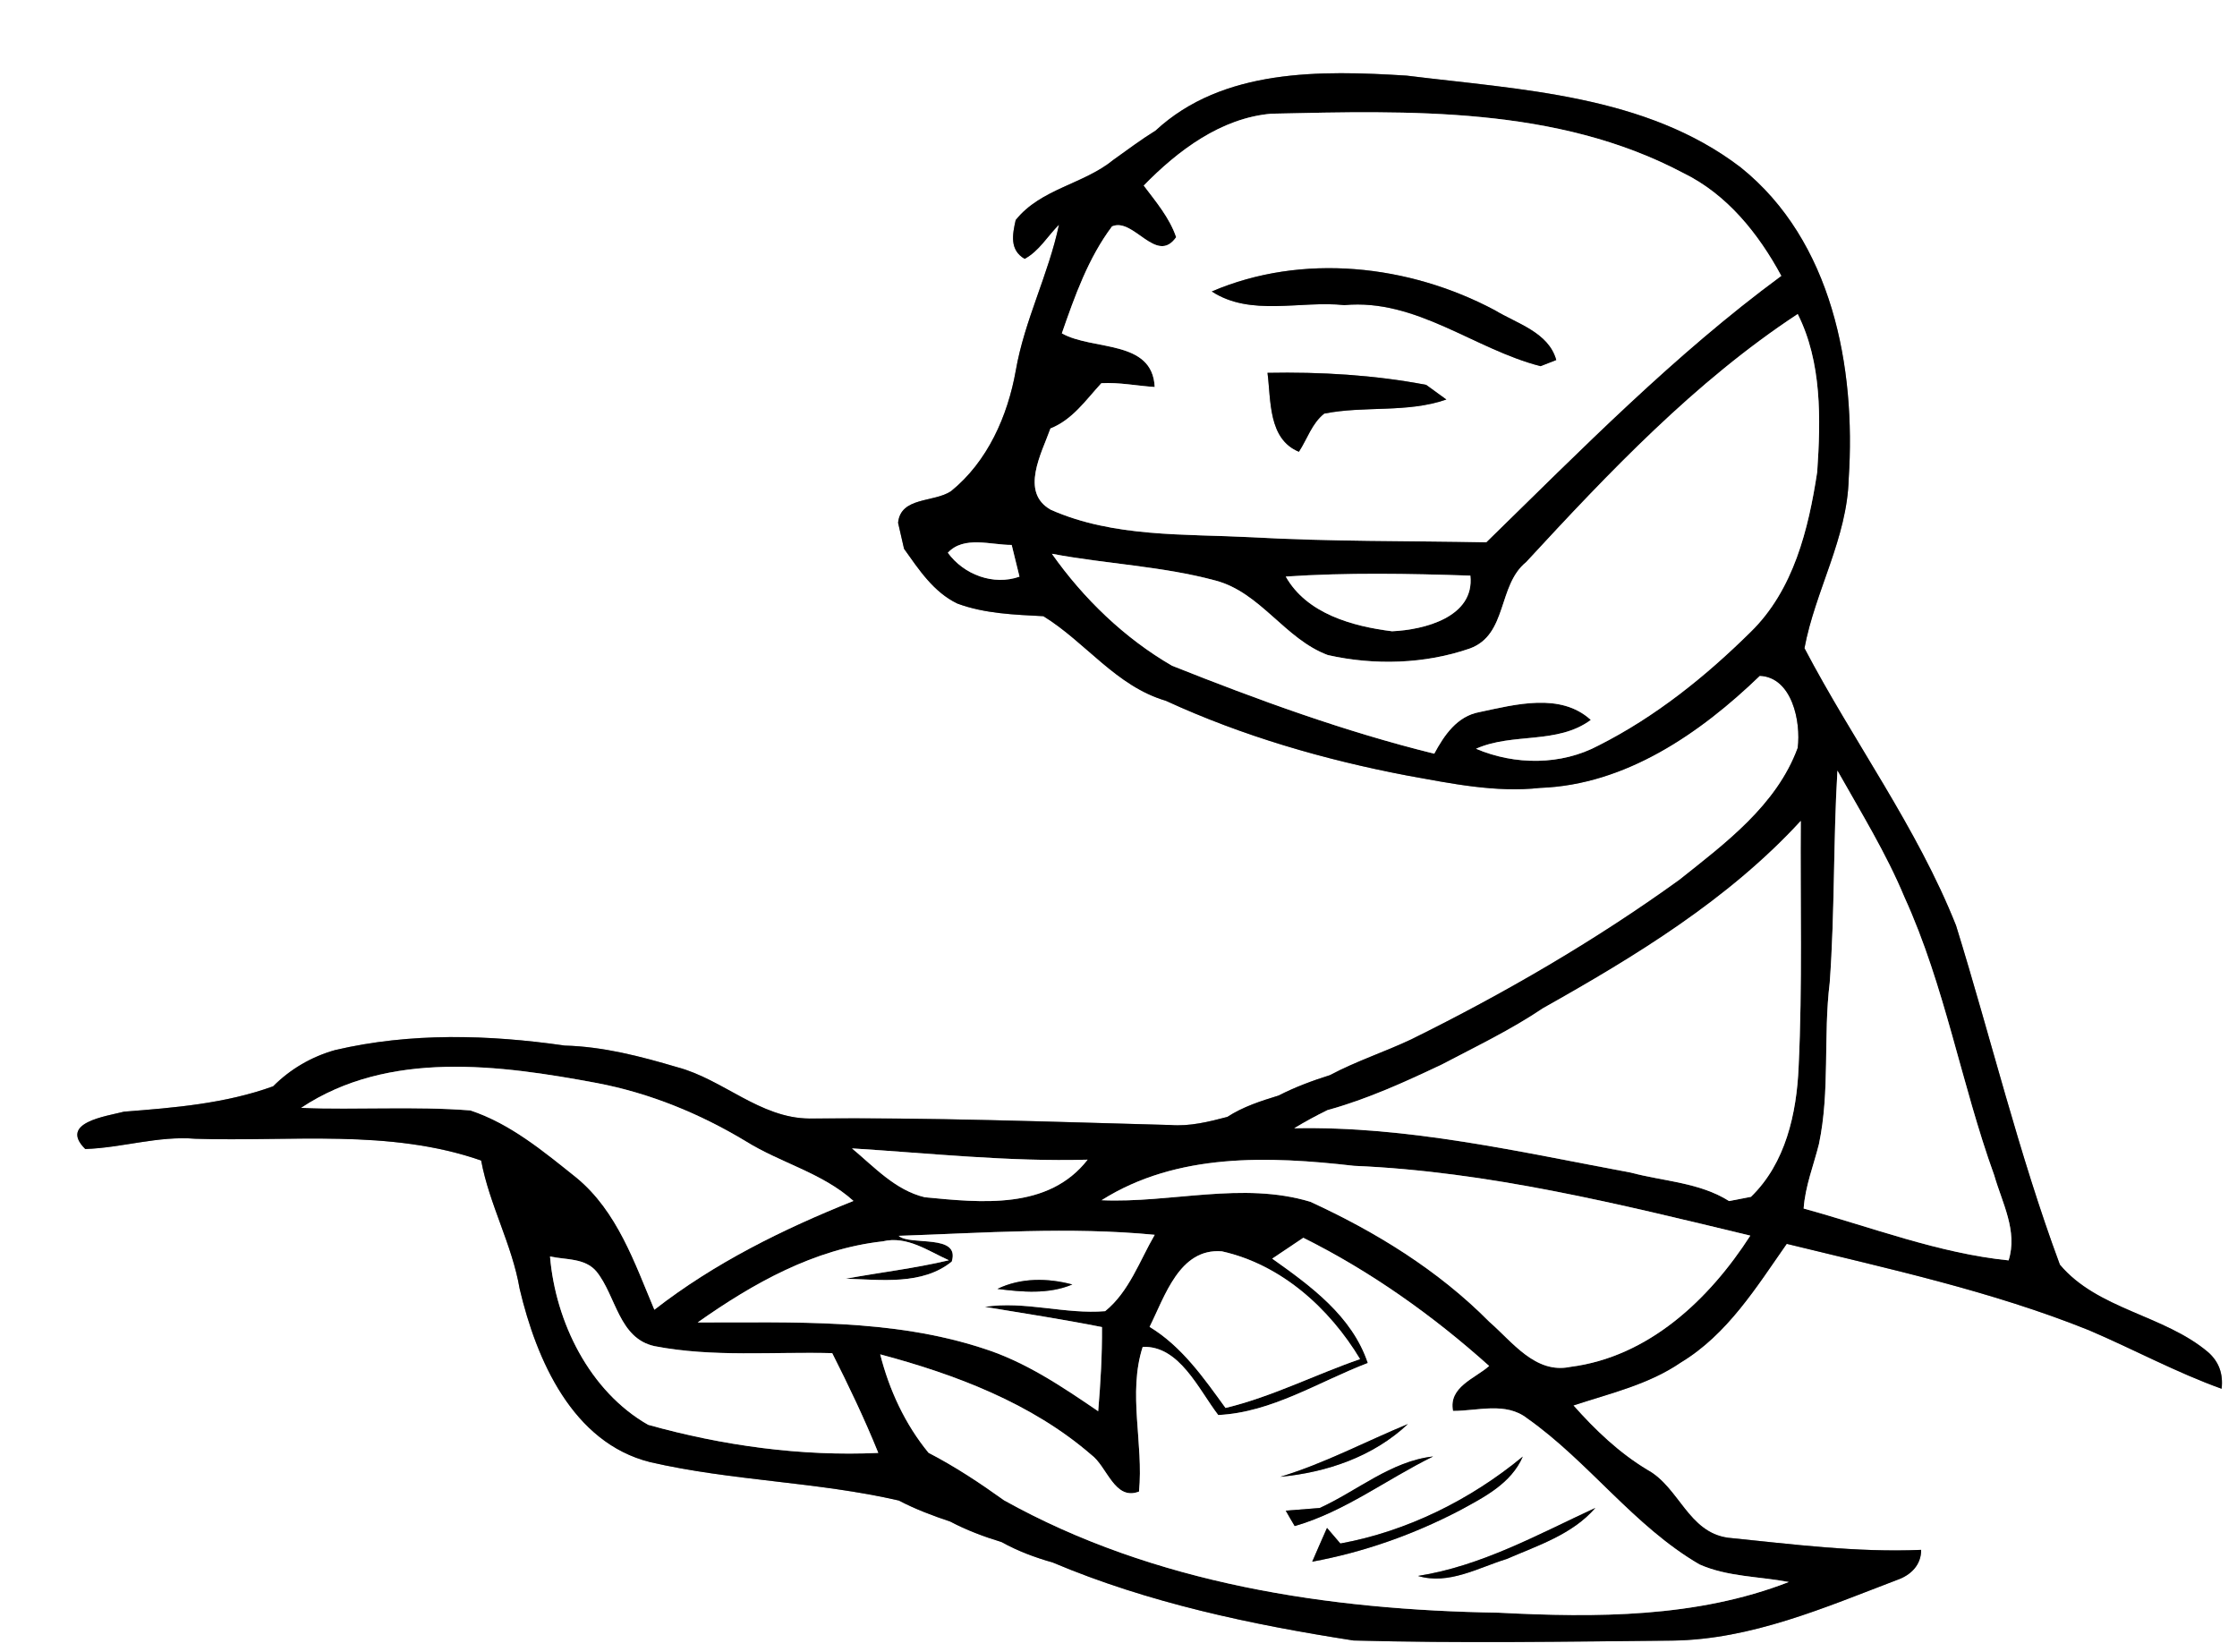 <?xml version="1.0" encoding="utf-8"?>
<!-- Generator: Adobe Illustrator 15.0.2, SVG Export Plug-In . SVG Version: 6.00 Build 0)  -->
<!DOCTYPE svg PUBLIC "-//W3C//DTD SVG 1.1//EN" "http://www.w3.org/Graphics/SVG/1.1/DTD/svg11.dtd">
<svg version="1.1" id="Layer_1" xmlns="http://www.w3.org/2000/svg" xmlns:xlink="http://www.w3.org/1999/xlink" x="0px" y="0px"
	 width="218px" height="161px" viewBox="0 0 218 161" enable-background="new 0 0 218 161" xml:space="preserve">
<rect x="0" y="0" width="218" height="161" fill="#808080" stroke="none"/>
<path fill="#FFFFFF" d="M0,0h218v161H0V0 M112.609,12.73c-1.409,0.87-2.739,1.87-4.089,2.83c-2.94,2.41-7.08,2.81-9.54,5.88
	c-0.32,1.41-0.61,2.91,0.87,3.78c1.41-0.75,2.24-2.229,3.35-3.33c-1.02,4.85-3.36,9.31-4.21,14.21c-0.79,4.44-2.75,8.88-6.31,11.76
	c-1.68,1.12-4.91,0.53-5.16,3.08c0.14,0.64,0.43,1.9,0.58,2.53c1.44,2.021,2.88,4.23,5.2,5.34c2.68,0.99,5.56,1.08,8.38,1.23
	c4.13,2.54,7.07,6.81,11.929,8.24c7.471,3.439,15.451,5.75,23.531,7.29c4.27,0.77,8.59,1.68,12.959,1.2
	c8.33-0.3,15.59-5.33,21.391-10.92c3.15,0.14,4.029,4.47,3.699,7.03c-2.06,5.59-7.039,9.28-11.539,12.86
	c-8.23,5.939-17.041,11.05-26.131,15.54c-2.609,1.229-5.359,2.12-7.91,3.479c-1.719,0.54-3.409,1.17-5.01,1.99
	c-1.729,0.53-3.47,1.09-4.99,2.08c-1.819,0.48-3.67,0.939-5.56,0.79c-11.73-0.31-23.45-0.75-35.18-0.63
	c-4.82-0.04-8.39-3.811-12.86-5c-3.58-1.061-7.22-2.01-10.98-2.11c-7.42-1.069-15.04-1.28-22.38,0.44
	c-2.28,0.64-4.36,1.85-6.03,3.529c-4.67,1.69-9.63,2.09-14.53,2.471c-1.77,0.46-6.38,1.06-3.78,3.64c3.6-0.12,7.1-1.3,10.73-1
	c9.28,0.3,18.94-0.99,27.85,2.12c0.8,4.3,3.01,8.17,3.75,12.49c1.63,6.92,5.14,15.01,12.72,16.899c7.99,1.841,16.23,1.9,24.23,3.74
	c1.6,0.84,3.3,1.479,5.01,2.05c1.59,0.84,3.28,1.471,5.01,2c1.56,0.87,3.25,1.5,4.98,1.99c9.32,3.939,19.34,6.05,29.311,7.6
	c10.359,0.28,20.74,0.11,31.109,0.01c7.69-0.109,14.83-3.229,21.891-5.92c1.32-0.459,2.33-1.459,2.32-2.92
	c-6.301,0.271-12.551-0.55-18.801-1.18c-3.9-0.52-4.77-4.9-7.859-6.6c-2.771-1.66-5.101-3.891-7.23-6.29
	c3.57-1.181,7.32-2.03,10.47-4.19c4.54-2.74,7.36-7.33,10.32-11.56c9.92,2.43,19.96,4.6,29.46,8.42c4.33,1.85,8.49,4.11,12.92,5.7
	c0.17-1.461-0.27-2.641-1.311-3.561c-4.299-3.64-10.77-4.15-14.449-8.529c-4.01-10.801-6.711-22.051-10.12-33.051
	c-3.81-9.58-10.011-17.939-14.771-27.02c1.041-5.58,4.17-10.72,4.311-16.52c0.71-10.85-1.6-23.17-10.53-30.33
	c-9.26-7.08-21.45-7.56-32.55-8.94C128.74,6.85,119.17,6.65,112.609,12.73z"/>
<path d="M112.609,12.73c6.561-6.08,16.131-5.88,24.471-5.36c11.1,1.38,23.29,1.86,32.55,8.94c8.931,7.16,11.24,19.48,10.53,30.33
	c-0.141,5.8-3.27,10.94-4.311,16.52c4.76,9.08,10.961,17.44,14.771,27.02c3.409,11,6.11,22.25,10.12,33.051
	c3.68,4.379,10.15,4.89,14.449,8.529c1.041,0.92,1.48,2.1,1.311,3.561c-4.43-1.59-8.59-3.851-12.92-5.7
	c-9.5-3.82-19.54-5.99-29.46-8.42c-2.96,4.229-5.78,8.819-10.32,11.56c-3.149,2.16-6.899,3.01-10.47,4.19
	c2.13,2.399,4.46,4.63,7.23,6.29c3.09,1.699,3.959,6.08,7.859,6.6c6.25,0.63,12.5,1.45,18.801,1.18c0.01,1.461-1,2.461-2.32,2.92
	c-7.061,2.69-14.2,5.811-21.891,5.92c-10.369,0.101-20.75,0.271-31.109-0.01c-9.971-1.55-19.99-3.66-29.311-7.6
	c-1.73-0.49-3.42-1.12-4.98-1.99c-1.73-0.529-3.42-1.16-5.01-2c-1.71-0.57-3.41-1.21-5.01-2.05c-8-1.84-16.24-1.899-24.23-3.74
	c-7.58-1.89-11.09-9.979-12.72-16.899c-0.74-4.32-2.95-8.19-3.75-12.49c-8.91-3.11-18.57-1.82-27.85-2.12
	c-3.63-0.3-7.13,0.88-10.73,1c-2.6-2.58,2.01-3.18,3.78-3.64c4.9-0.381,9.86-0.78,14.53-2.471c1.67-1.68,3.75-2.89,6.03-3.529
	c7.34-1.721,14.96-1.51,22.38-0.44c3.76,0.101,7.4,1.05,10.98,2.11c4.47,1.189,8.04,4.96,12.86,5c11.73-0.12,23.45,0.32,35.18,0.63
	c1.89,0.149,3.74-0.31,5.56-0.79c1.521-0.99,3.261-1.55,4.99-2.08c1.601-0.82,3.291-1.45,5.01-1.99
	c2.551-1.359,5.301-2.25,7.91-3.479c9.09-4.49,17.9-9.601,26.131-15.54c4.5-3.58,9.479-7.271,11.539-12.86
	c0.33-2.56-0.549-6.89-3.699-7.03c-5.801,5.59-13.061,10.62-21.391,10.92c-4.369,0.48-8.689-0.43-12.959-1.2
	c-8.08-1.54-16.061-3.85-23.531-7.29c-4.859-1.43-7.799-5.7-11.929-8.24c-2.82-0.15-5.7-0.24-8.38-1.23
	c-2.32-1.11-3.76-3.32-5.2-5.34c-0.15-0.63-0.44-1.89-0.58-2.53c0.25-2.55,3.48-1.96,5.16-3.08c3.56-2.88,5.52-7.32,6.31-11.76
	c0.85-4.9,3.19-9.36,4.21-14.21c-1.11,1.1-1.94,2.58-3.35,3.33c-1.48-0.87-1.19-2.37-0.87-3.78c2.46-3.07,6.6-3.47,9.54-5.88
	C109.87,14.6,111.2,13.6,112.609,12.73 M111.46,18.08c1.19,1.58,2.511,3.13,3.16,5.03c-1.92,2.75-4.149-1.97-6.25-1.05
	c-2.32,3.09-3.63,6.8-4.89,10.42c3.02,1.71,8.831,0.57,9.049,5.23c-1.729-0.11-3.459-0.47-5.199-0.37c-1.51,1.64-2.8,3.55-4.96,4.41
	c-0.86,2.42-3,6.21,0.03,7.92c6.12,2.71,13.04,2.34,19.59,2.68c7.609,0.43,15.24,0.34,22.85,0.49c9.24-9.02,18.32-18.28,28.75-25.96
	c-2.23-4.12-5.279-7.94-9.57-10.03c-12.299-6.5-26.629-6.07-40.129-5.77C118.99,11.5,114.79,14.67,111.46,18.08 M148.721,54.78
	c-2.781,2.25-1.791,7.06-5.48,8.41c-4.381,1.52-9.32,1.66-13.84,0.64c-4.19-1.56-6.541-6.09-10.94-7.26
	c-5.22-1.41-10.65-1.61-15.95-2.61c3.08,4.37,7.08,8.23,11.711,10.91c8.34,3.32,16.829,6.42,25.549,8.57
	c0.971-1.8,2.221-3.65,4.391-4.05c3.5-0.74,7.91-1.94,10.869,0.76c-3.279,2.42-7.6,1.21-11.189,2.81
	c3.79,1.61,8.301,1.63,11.96-0.33c5.53-2.79,10.431-6.73,14.82-11.07c4.17-4.08,5.62-10,6.47-15.58c0.35-5.12,0.46-10.7-1.9-15.38
	C165.17,37.19,156.82,46.01,148.721,54.78 M92.37,53.86c1.56,2.14,4.44,3.22,6.98,2.33c-0.19-0.77-0.57-2.32-0.76-3.09
	C96.57,53.11,93.94,52.17,92.37,53.86 M125.3,56.18c2.04,3.62,6.511,4.85,10.36,5.33c3.13-0.14,8.061-1.38,7.63-5.42
	C137.29,55.89,131.29,55.78,125.3,56.18 M179.061,75.09c-0.41,6.88-0.25,13.79-0.75,20.66c-0.641,5.22,0.039,10.55-1.051,15.73
	c-0.52,2.08-1.34,4.109-1.49,6.279c6.601,1.811,13.16,4.36,19.971,5.051c0.91-2.851-0.631-5.61-1.4-8.291
	c-3.23-8.939-4.79-18.42-8.75-27.1C183.8,83.12,181.34,79.14,179.061,75.09 M150.37,98.24c-3.13,2.109-6.54,3.74-9.87,5.49
	c-3.609,1.709-7.27,3.379-11.13,4.439c-1.11,0.54-2.19,1.13-3.25,1.77c11.08-0.229,21.96,2.301,32.81,4.32
	c3.19,0.85,6.711,0.96,9.57,2.771c0.529-0.101,1.6-0.311,2.13-0.41c3.38-3.261,4.46-8.14,4.649-12.67
	c0.381-7.98,0.15-15.98,0.211-23.96C168.43,87.67,159.391,93.17,150.37,98.24 M29.35,107.95c5.49,0.21,11.01-0.181,16.49,0.25
	c3.91,1.29,7.17,4.02,10.35,6.56c3.97,3.28,5.65,8.28,7.58,12.86c5.87-4.57,12.53-7.851,19.4-10.601
	c-3.02-2.729-7.09-3.689-10.49-5.81c-4.48-2.7-9.37-4.7-14.52-5.68C48.68,103.76,37.86,102.3,29.35,107.95 M83.03,111.9
	c2.17,1.81,4.23,4.08,7.09,4.76c5.48,0.529,12.05,1.25,15.87-3.66C98.31,113.21,90.68,112.38,83.03,111.9 M107.35,116.95
	c6.77,0.3,13.71-1.851,20.339,0.149c6.391,2.931,12.48,6.681,17.451,11.7c2.25,1.95,4.479,5.101,7.889,4.39
	c7.631-0.97,13.541-6.569,17.541-12.789c-12.711-3.061-25.51-6.25-38.62-6.801C123.65,112.65,114.7,112.311,107.35,116.95
	 M87.58,120.42c1.1,1,6.02-0.24,5.17,2.51c-2.87,2.33-6.9,1.76-10.34,1.67c3.35-0.619,6.74-1.01,10.06-1.8
	c-2.03-0.909-4.09-2.409-6.45-1.84c-6.68,0.74-12.63,4.09-18.03,7.899c9.31,0.021,18.88-0.409,27.86,2.541
	c4.09,1.3,7.66,3.72,11.17,6.109c0.23-2.729,0.39-5.46,0.37-8.199c-3.79-0.75-7.62-1.341-11.43-1.971c3.93-0.6,7.86,0.75,11.74,0.42
	c2.34-1.9,3.35-4.9,4.829-7.439C104.23,119.52,95.89,120.141,87.58,120.42 M123.98,122.641c3.76,2.67,7.779,5.59,9.319,10.17
	c-4.79,1.83-9.35,4.819-14.579,5.069c-1.921-2.5-3.781-6.78-7.361-6.64c-1.469,4.55,0.101,9.42-0.359,14.1
	c-2.39,0.93-3.11-2.46-4.66-3.59c-5.8-5.02-13.24-7.83-20.56-9.78c0.88,3.47,2.43,6.82,4.71,9.591c2.59,1.34,4.99,2.93,7.36,4.629
	c14.621,8.15,31.669,10.69,48.19,10.951c9.489,0.489,19.3,0.5,28.28-2.99c-2.891-0.551-5.971-0.5-8.7-1.711
	c-6.41-3.729-10.79-10-16.8-14.239c-2.09-1.63-4.83-0.71-7.221-0.72c-0.459-2.34,2.15-3.16,3.521-4.381
	c-5.46-4.899-11.54-9.22-18.11-12.49C126.25,121.12,124.73,122.13,123.98,122.641 M112.029,129.29c3.15,1.91,5.281,4.979,7.4,7.899
	c4.53-1.09,8.711-3.239,13.11-4.76c-2.99-4.97-7.7-9.22-13.47-10.5C114.939,121.6,113.52,126.32,112.029,129.29 M53.6,122.43
	c0.54,6.4,3.86,13.15,9.56,16.4c7.24,2.029,14.92,3.09,22.43,2.74c-1.34-3.311-2.88-6.53-4.49-9.721
	c-5.76-0.149-11.62,0.42-17.31-0.68c-3.5-0.76-3.74-4.89-5.66-7.27C57.01,122.561,55.13,122.77,53.6,122.43z"/>
<path fill="#FFFFFF" d="M111.46,18.08c3.33-3.41,7.53-6.58,12.431-7c13.5-0.3,27.83-0.73,40.129,5.77
	c4.291,2.09,7.34,5.91,9.57,10.03c-10.43,7.68-19.51,16.94-28.75,25.96c-7.609-0.15-15.24-0.06-22.85-0.49
	c-6.551-0.34-13.47,0.03-19.59-2.68c-3.03-1.71-0.89-5.5-0.03-7.92c2.16-0.86,3.45-2.77,4.96-4.41c1.74-0.1,3.47,0.26,5.199,0.37
	c-0.219-4.66-6.029-3.52-9.049-5.23c1.26-3.62,2.57-7.33,4.89-10.42c2.101-0.92,4.33,3.8,6.25,1.05
	C113.971,21.21,112.65,19.66,111.46,18.08 M118.09,28.4c3.79,2.48,8.65,0.87,12.92,1.33c7.03-0.65,12.641,4.29,19.12,5.95
	c0.39-0.15,1.149-0.45,1.53-0.6c-0.75-2.7-3.82-3.54-5.98-4.85C137.3,25.77,126.9,24.63,118.09,28.4 M123.52,36.33
	c0.351,2.68,0.051,6.45,3.061,7.69c0.811-1.24,1.27-2.78,2.47-3.72c3.931-0.78,8.06-0.04,11.9-1.37c-0.49-0.36-1.479-1.07-1.97-1.43
	C133.891,36.53,128.68,36.23,123.52,36.33z"/>
<path d="M118.09,28.4c8.811-3.77,19.21-2.63,27.59,1.83c2.16,1.31,5.23,2.15,5.98,4.85c-0.381,0.15-1.141,0.45-1.53,0.6
	c-6.479-1.66-12.09-6.6-19.12-5.95C126.74,29.27,121.88,30.88,118.09,28.4z"/>
<path fill="#FFFFFF" d="M148.721,54.78c8.1-8.771,16.449-17.59,26.469-24.18c2.36,4.68,2.25,10.26,1.9,15.38
	c-0.85,5.58-2.3,11.5-6.47,15.58c-4.39,4.34-9.29,8.28-14.82,11.07c-3.659,1.96-8.17,1.94-11.96,0.33
	c3.59-1.6,7.91-0.39,11.189-2.81c-2.959-2.7-7.369-1.5-10.869-0.76c-2.17,0.4-3.42,2.25-4.391,4.05
	c-8.72-2.15-17.209-5.25-25.549-8.57c-4.631-2.68-8.631-6.54-11.711-10.91c5.3,1,10.73,1.2,15.95,2.61
	c4.399,1.17,6.75,5.7,10.94,7.26c4.52,1.02,9.459,0.88,13.84-0.64C146.93,61.84,145.939,57.03,148.721,54.78z"/>
<path d="M123.52,36.33c5.16-0.1,10.371,0.2,15.461,1.17c0.49,0.36,1.479,1.07,1.97,1.43c-3.841,1.33-7.97,0.59-11.9,1.37
	c-1.2,0.94-1.659,2.48-2.47,3.72C123.57,42.78,123.87,39.01,123.52,36.33z"/>
<path fill="#FFFFFF" d="M92.37,53.86c1.57-1.69,4.2-0.75,6.22-0.76c0.19,0.77,0.57,2.32,0.76,3.09C96.81,57.08,93.93,56,92.37,53.86
	z"/>
<path fill="#FFFFFF" d="M125.3,56.18c5.99-0.4,11.99-0.29,17.99-0.09c0.431,4.04-4.5,5.28-7.63,5.42
	C131.811,61.03,127.34,59.8,125.3,56.18z"/>
<path fill="#FFFFFF" d="M179.061,75.09c2.279,4.05,4.739,8.03,6.529,12.33c3.96,8.68,5.52,18.16,8.75,27.1
	c0.77,2.681,2.311,5.44,1.4,8.291c-6.811-0.69-13.37-3.24-19.971-5.051c0.15-2.17,0.971-4.199,1.49-6.279
	c1.09-5.181,0.41-10.511,1.051-15.73C178.811,88.88,178.65,81.97,179.061,75.09z"/>
<path fill="#FFFFFF" d="M150.37,98.24c9.021-5.07,18.06-10.57,25.12-18.25c-0.061,7.979,0.17,15.979-0.211,23.96
	c-0.189,4.53-1.27,9.409-4.649,12.67c-0.53,0.1-1.601,0.31-2.13,0.41c-2.859-1.811-6.38-1.921-9.57-2.771
	c-10.85-2.02-21.729-4.55-32.81-4.32c1.06-0.64,2.14-1.229,3.25-1.77c3.86-1.061,7.521-2.73,11.13-4.439
	C143.83,101.98,147.24,100.35,150.37,98.24z"/>
<path fill="#FFFFFF" d="M29.35,107.95c8.51-5.65,19.33-4.19,28.81-2.42c5.15,0.979,10.04,2.979,14.52,5.68
	c3.4,2.12,7.47,3.08,10.49,5.81c-6.87,2.75-13.53,6.03-19.4,10.601c-1.93-4.58-3.61-9.58-7.58-12.86
	c-3.18-2.54-6.44-5.27-10.35-6.56C40.36,107.77,34.84,108.16,29.35,107.95z"/>
<path fill="#FFFFFF" d="M83.03,111.9c7.65,0.479,15.28,1.31,22.96,1.1c-3.82,4.91-10.39,4.189-15.87,3.66
	C87.26,115.98,85.2,113.71,83.03,111.9z"/>
<path fill="#FFFFFF" d="M107.35,116.95c7.35-4.64,16.3-4.3,24.6-3.351c13.11,0.551,25.909,3.74,38.62,6.801
	c-4,6.22-9.91,11.819-17.541,12.789c-3.409,0.711-5.639-2.439-7.889-4.39c-4.971-5.02-11.061-8.77-17.451-11.7
	C121.061,115.1,114.12,117.25,107.35,116.95z"/>
<path fill="#FFFFFF" d="M87.58,120.42c8.31-0.279,16.65-0.9,24.949-0.1c-1.479,2.539-2.489,5.539-4.829,7.439
	c-3.88,0.33-7.81-1.02-11.74-0.42c3.81,0.63,7.64,1.221,11.43,1.971c0.02,2.739-0.14,5.47-0.37,8.199
	c-3.51-2.39-7.08-4.81-11.17-6.109c-8.98-2.95-18.55-2.521-27.86-2.541c5.4-3.81,11.35-7.159,18.03-7.899
	c2.36-0.569,4.42,0.931,6.45,1.84c-3.32,0.79-6.71,1.181-10.06,1.8c3.44,0.09,7.47,0.66,10.34-1.67
	C93.6,120.18,88.68,121.42,87.58,120.42 M97.2,125.59c2.43,0.311,4.98,0.54,7.3-0.43C102.09,124.52,99.49,124.49,97.2,125.59z"/>
<path fill="#FFFFFF" d="M123.98,122.641c0.75-0.511,2.27-1.521,3.029-2.031c6.57,3.271,12.65,7.591,18.11,12.49
	c-1.37,1.221-3.979,2.041-3.521,4.381c2.391,0.01,5.131-0.91,7.221,0.72c6.01,4.239,10.39,10.51,16.8,14.239
	c2.729,1.211,5.81,1.16,8.7,1.711c-8.98,3.49-18.791,3.479-28.28,2.99c-16.521-0.261-33.569-2.801-48.19-10.951
	c-2.37-1.699-4.77-3.289-7.36-4.629c-2.28-2.771-3.83-6.121-4.71-9.591c7.32,1.95,14.76,4.761,20.56,9.78
	c1.55,1.13,2.27,4.52,4.66,3.59c0.46-4.68-1.109-9.55,0.359-14.1c3.58-0.141,5.44,4.14,7.361,6.64
	c5.229-0.25,9.789-3.239,14.579-5.069C131.76,128.23,127.74,125.311,123.98,122.641 M124.77,143.9
	c4.541-0.431,9.061-1.971,12.431-5.141C133.061,140.47,129.09,142.59,124.77,143.9 M128.609,146.939
	c-1.1,0.091-2.209,0.17-3.31,0.261c0.21,0.38,0.65,1.13,0.87,1.5c4.88-1.4,8.971-4.57,13.49-6.78
	C135.55,142.38,132.279,145.27,128.609,146.939 M130.62,150.4c-0.32-0.381-0.97-1.141-1.3-1.521c-0.48,1.09-0.971,2.19-1.44,3.29
	c5.011-0.92,9.87-2.64,14.39-5c2.371-1.29,4.99-2.609,6.131-5.24C143.32,146.13,137.109,149.22,130.62,150.4 M138.189,153.561
	c3,0.89,5.84-0.791,8.631-1.65c3.05-1.32,6.41-2.391,8.65-4.98C149.87,149.52,144.37,152.59,138.189,153.561z"/>
<path fill="#FFFFFF" d="M112.029,129.29c1.49-2.97,2.91-7.69,7.041-7.36c5.77,1.28,10.479,5.53,13.47,10.5
	c-4.399,1.521-8.58,3.67-13.11,4.76C117.311,134.27,115.18,131.2,112.029,129.29z"/>
<path fill="#FFFFFF" d="M53.6,122.43c1.53,0.34,3.41,0.131,4.53,1.471c1.92,2.38,2.16,6.51,5.66,7.27
	c5.69,1.1,11.55,0.53,17.31,0.68c1.61,3.19,3.15,6.41,4.49,9.721c-7.51,0.35-15.19-0.711-22.43-2.74
	C57.46,135.58,54.14,128.83,53.6,122.43z"/>
<path d="M97.2,125.59c2.29-1.1,4.89-1.07,7.3-0.43C102.18,126.13,99.63,125.9,97.2,125.59z"/>
<path d="M124.77,143.9c4.32-1.311,8.291-3.431,12.431-5.141C133.83,141.93,129.311,143.47,124.77,143.9z"/>
<path d="M128.609,146.939c3.67-1.67,6.94-4.56,11.051-5.02c-4.52,2.21-8.61,5.38-13.49,6.78c-0.22-0.37-0.66-1.12-0.87-1.5
	C126.4,147.109,127.51,147.03,128.609,146.939z"/>
<path d="M130.62,150.4c6.489-1.181,12.7-4.271,17.78-8.471c-1.141,2.631-3.76,3.95-6.131,5.24c-4.52,2.36-9.379,4.08-14.39,5
	c0.47-1.1,0.96-2.2,1.44-3.29C129.65,149.26,130.3,150.02,130.62,150.4z"/>
<path d="M138.189,153.561c6.181-0.971,11.681-4.041,17.281-6.631c-2.24,2.59-5.601,3.66-8.65,4.98
	C144.029,152.77,141.189,154.45,138.189,153.561z"/>
</svg>

